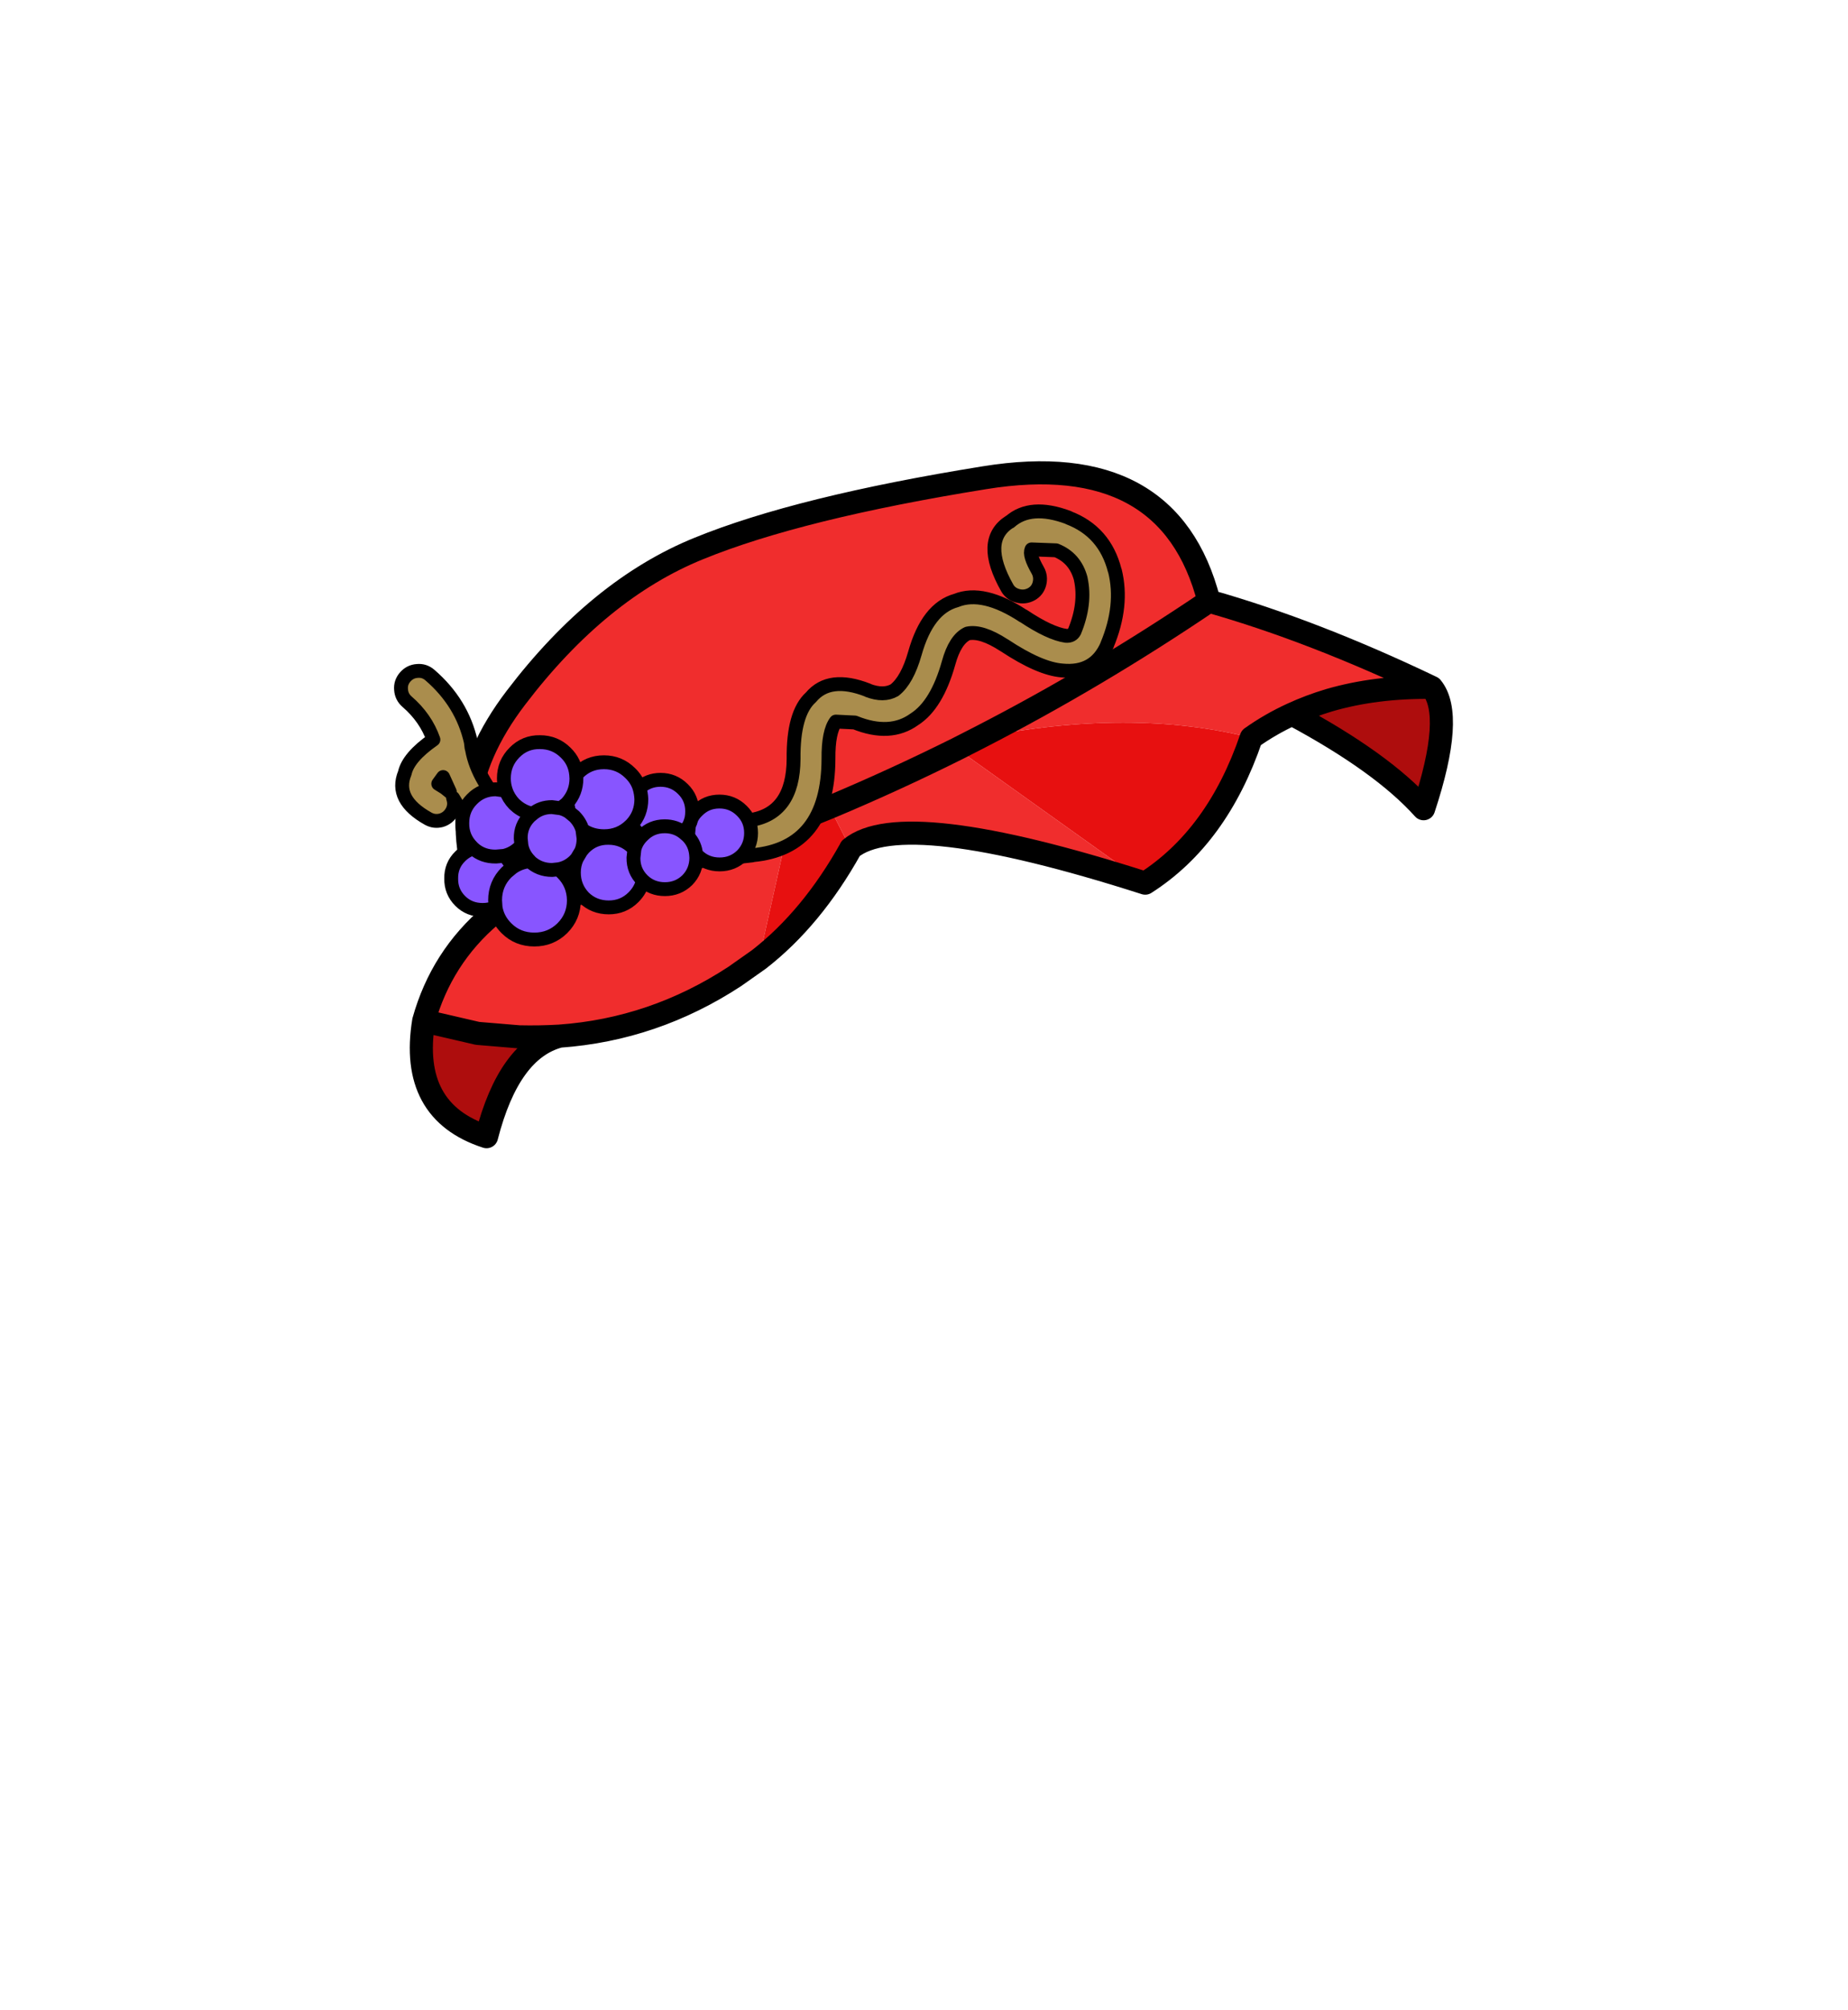 <?xml version="1.0" encoding="UTF-8" standalone="no"?>
<svg xmlns:xlink="http://www.w3.org/1999/xlink" height="434.9px" width="399.95px" xmlns="http://www.w3.org/2000/svg">
  <g transform="matrix(1, 0, 0, 1, 210.75, 443.1)">
    <use height="148.6" transform="matrix(1.0, 0.0, 0.0, 1.0, -125.45, -343.3)" width="229.15" xlink:href="#shape0"/>
  </g>
  <defs>
    <g id="shape0" transform="matrix(1, 0, 0, 1, 125.45, 343.3)">
      <path d="M-104.45 -245.1 Q-117.05 -268.65 -99.1 -292.15 -81.2 -315.65 -59.5 -324.45 -37.8 -333.3 2.3 -339.75 42.4 -346.25 50.9 -313.05 26.5 -296.55 1.1 -283.5 26.5 -296.55 50.9 -313.05 73.5 -306.65 99.1 -294.4 86.95 -294.55 76.85 -291.6 72.7 -290.35 68.9 -288.6 64.2 -286.45 60.05 -283.5 34.05 -290.05 1.1 -283.5 L-3.6 -281.1 Q-17.25 -274.3 -31.2 -268.45 -17.25 -274.3 -3.6 -281.1 L37.1 -252.05 Q-15.4 -268.85 -26.65 -259.55 L-26.65 -259.5 -31.2 -268.45 -39.95 -264.9 Q-71.45 -252.55 -104.45 -245.1 -71.45 -252.55 -39.95 -264.9 L-46.5 -235.55 -51.75 -231.85 Q-69.25 -220.4 -89.65 -218.95 -93.95 -218.7 -98.4 -218.8 L-107.4 -219.55 -119.05 -222.25 Q-115.2 -236.0 -104.45 -245.1" fill="#f02d2d" fill-rule="evenodd" stroke="none"/>
      <path d="M99.1 -294.4 Q104.05 -288.4 97.35 -268.15 88.4 -278.15 68.9 -288.6 72.7 -290.35 76.85 -291.6 86.95 -294.55 99.1 -294.4 M-89.65 -218.95 Q-100.6 -216.1 -105.45 -197.2 -122.25 -202.65 -119.05 -222.25 L-107.4 -219.55 -98.4 -218.8 Q-93.95 -218.7 -89.65 -218.95" fill="#ae0d0d" fill-rule="evenodd" stroke="none"/>
      <path d="M-39.95 -264.9 L-31.2 -268.45 -26.65 -259.5 Q-35.05 -244.45 -46.5 -235.55 L-39.95 -264.9 M-3.6 -281.1 L1.1 -283.5 Q34.05 -290.05 60.05 -283.5 52.75 -262.05 37.1 -252.05 L-3.6 -281.1" fill="#e71010" fill-rule="evenodd" stroke="none"/>
      <path d="M50.9 -313.05 Q42.4 -346.25 2.3 -339.75 -37.8 -333.3 -59.5 -324.45 -81.2 -315.65 -99.1 -292.15 -117.05 -268.65 -104.45 -245.1 -71.45 -252.55 -39.95 -264.9 L-31.2 -268.45 Q-17.25 -274.3 -3.6 -281.1 L1.1 -283.5 Q26.5 -296.55 50.9 -313.05 73.5 -306.65 99.1 -294.4 104.05 -288.4 97.35 -268.15 88.4 -278.15 68.9 -288.6 64.2 -286.45 60.05 -283.5 52.75 -262.05 37.1 -252.05 -15.4 -268.85 -26.65 -259.55 L-26.65 -259.5 Q-35.05 -244.45 -46.5 -235.55 L-51.75 -231.85 Q-69.25 -220.4 -89.65 -218.95 -100.6 -216.1 -105.45 -197.2 -122.25 -202.65 -119.05 -222.25 -115.2 -236.0 -104.45 -245.1 M68.9 -288.6 Q72.7 -290.35 76.85 -291.6 86.95 -294.55 99.1 -294.4 M-119.05 -222.25 L-107.4 -219.55 -98.4 -218.8 Q-93.95 -218.7 -89.65 -218.95" fill="none" stroke="#000000" stroke-linecap="round" stroke-linejoin="round" stroke-width="5.0"/>
      <path d="M60.05 -283.5 Q34.05 -290.05 1.1 -283.5 M-26.65 -259.5 L-31.2 -268.45 M-46.5 -235.55 L-39.95 -264.9 M-3.6 -281.1 L37.1 -252.05" fill="none" stroke="#010101" stroke-linecap="round" stroke-linejoin="round" stroke-opacity="0.0" stroke-width="5.0"/>
      <path d="M-114.85 -275.0 L-115.9 -273.55 -114.45 -272.65 -113.4 -271.8 -114.85 -275.0 M20.45 -331.15 L20.5 -331.1 Q28.35 -328.1 30.5 -319.7 L30.55 -319.6 Q32.4 -312.1 28.85 -303.6 L28.85 -303.55 Q26.15 -297.35 19.15 -298.05 14.3 -298.4 6.6 -303.5 L6.5 -303.55 Q1.65 -306.7 -1.35 -306.05 -4.05 -304.8 -5.45 -299.7 -8.0 -290.6 -12.85 -287.5 -18.1 -283.7 -25.75 -286.8 L-29.85 -287.0 Q-31.5 -284.8 -31.45 -278.95 -31.5 -259.6 -47.85 -258.1 L-47.95 -258.05 Q-97.3 -252.0 -105.7 -261.6 L-105.75 -261.65 Q-110.15 -266.1 -112.7 -270.5 L-112.65 -270.35 Q-112.2 -268.85 -112.95 -267.5 -113.75 -266.1 -115.25 -265.65 -116.75 -265.25 -118.1 -266.0 -125.5 -270.15 -123.15 -275.85 -122.4 -279.3 -116.95 -283.1 -118.6 -287.8 -122.65 -291.3 -123.85 -292.35 -123.95 -293.9 -124.1 -295.45 -123.05 -296.65 -122.0 -297.85 -120.45 -297.95 -118.9 -298.1 -117.7 -297.05 -110.75 -291.05 -108.85 -282.6 L-108.7 -281.35 -108.6 -281.0 Q-107.4 -274.1 -100.3 -266.95 L-100.25 -266.9 Q-92.8 -260.15 -48.75 -265.6 L-48.65 -265.65 Q-39.05 -266.95 -39.0 -278.95 -39.1 -288.8 -35.25 -292.25 -31.25 -297.05 -22.95 -293.8 L-22.9 -293.75 Q-19.5 -292.45 -17.15 -293.8 -14.4 -295.95 -12.75 -301.75 -10.0 -311.5 -3.8 -313.2 2.0 -315.55 10.7 -309.85 L10.75 -309.85 Q16.45 -306.05 19.95 -305.55 21.25 -305.45 21.8 -306.5 24.3 -312.55 23.15 -317.85 L23.15 -317.9 Q21.95 -322.4 17.8 -324.05 L12.5 -324.25 12.5 -324.2 Q11.9 -323.1 13.85 -319.7 14.6 -318.35 14.2 -316.8 13.8 -315.3 12.45 -314.55 11.05 -313.8 9.55 -314.2 8.0 -314.6 7.25 -315.9 1.4 -326.2 7.8 -330.25 L7.8 -330.2 Q12.3 -334.2 20.45 -331.15" fill="#aa8d4d" fill-rule="evenodd" stroke="none"/>
      <path d="M20.45 -331.15 Q12.3 -334.2 7.8 -330.2 L7.8 -330.25 Q1.4 -326.2 7.25 -315.9 8.0 -314.6 9.55 -314.2 11.05 -313.8 12.45 -314.55 13.8 -315.3 14.2 -316.8 14.6 -318.35 13.85 -319.7 11.9 -323.1 12.5 -324.2 L12.5 -324.25 17.8 -324.05 Q21.95 -322.4 23.15 -317.9 L23.15 -317.85 Q24.3 -312.55 21.8 -306.5 21.25 -305.45 19.95 -305.55 16.45 -306.05 10.75 -309.85 L10.7 -309.85 Q2.0 -315.55 -3.8 -313.2 -10.0 -311.5 -12.75 -301.75 -14.4 -295.95 -17.15 -293.8 -19.5 -292.45 -22.9 -293.75 L-22.95 -293.8 Q-31.25 -297.05 -35.25 -292.25 -39.1 -288.8 -39.0 -278.95 -39.05 -266.95 -48.65 -265.65 L-48.75 -265.6 Q-92.8 -260.15 -100.25 -266.9 L-100.3 -266.95 Q-107.4 -274.1 -108.6 -281.0 L-108.7 -281.35 -108.85 -282.6 Q-110.75 -291.05 -117.7 -297.05 -118.9 -298.1 -120.45 -297.95 -122.0 -297.85 -123.05 -296.65 -124.1 -295.45 -123.95 -293.9 -123.85 -292.35 -122.65 -291.3 -118.6 -287.8 -116.95 -283.1 -122.4 -279.3 -123.15 -275.85 -125.5 -270.15 -118.1 -266.0 -116.75 -265.25 -115.25 -265.65 -113.75 -266.1 -112.95 -267.5 -112.2 -268.85 -112.65 -270.35 L-112.7 -270.5 Q-110.15 -266.1 -105.75 -261.65 L-105.7 -261.6 Q-97.3 -252.0 -47.95 -258.05 L-47.85 -258.1 Q-31.5 -259.6 -31.45 -278.95 -31.5 -284.8 -29.85 -287.0 L-25.75 -286.8 Q-18.1 -283.7 -12.85 -287.5 -8.0 -290.6 -5.45 -299.7 -4.05 -304.8 -1.35 -306.05 1.65 -306.7 6.5 -303.55 L6.6 -303.5 Q14.3 -298.4 19.15 -298.05 26.15 -297.35 28.85 -303.55 L28.85 -303.6 Q32.4 -312.1 30.55 -319.6 L30.5 -319.7 Q28.35 -328.1 20.5 -331.1 L20.45 -331.15 M-114.85 -275.0 L-113.4 -271.8 -114.45 -272.65 -115.9 -273.55 -114.85 -275.0" fill="none" stroke="#000000" stroke-linecap="round" stroke-linejoin="round" stroke-width="3.0"/>
      <path d="M-99.4 -280.3 Q-97.15 -282.6 -93.9 -282.55 -90.6 -282.55 -88.3 -280.25 -86.3 -278.3 -86.05 -275.5 L-85.7 -275.85 Q-83.4 -278.2 -80.05 -278.2 -76.7 -278.2 -74.35 -275.85 -72.9 -274.45 -72.35 -272.65 -70.45 -274.4 -67.8 -274.4 -64.95 -274.4 -62.95 -272.4 -60.95 -270.45 -60.95 -267.6 -60.95 -266.75 -61.1 -266.0 -60.65 -266.95 -59.85 -267.7 -57.9 -269.7 -55.05 -269.7 -52.2 -269.7 -50.2 -267.7 -48.2 -265.75 -48.2 -262.9 -48.2 -260.05 -50.15 -258.05 -52.15 -256.1 -55.0 -256.1 -57.9 -256.1 -59.85 -258.05 L-60.1 -258.25 -60.05 -257.55 Q-60.05 -254.7 -62.0 -252.7 -64.0 -250.75 -66.85 -250.75 -69.65 -250.75 -71.6 -252.6 -72.1 -250.55 -73.65 -249.0 -75.85 -246.8 -79.0 -246.8 -82.2 -246.8 -84.4 -248.95 -86.55 -251.2 -86.55 -254.35 -86.55 -256.0 -85.9 -257.4 L-86.4 -256.85 Q-87.9 -255.4 -89.85 -255.05 L-89.1 -254.35 Q-86.6 -251.9 -86.55 -248.35 -86.55 -244.8 -89.05 -242.3 -91.55 -239.85 -95.1 -239.85 -98.7 -239.85 -101.15 -242.3 -103.1 -244.25 -103.5 -246.8 -104.8 -246.25 -106.3 -246.25 -109.2 -246.25 -111.15 -248.2 -113.15 -250.2 -113.1 -253.05 -113.15 -255.9 -111.15 -257.85 -109.9 -259.1 -108.3 -259.55 L-108.6 -259.85 Q-110.75 -262.0 -110.7 -265.05 -110.7 -268.1 -108.6 -270.2 -106.5 -272.35 -103.45 -272.35 L-101.25 -272.05 Q-101.7 -273.3 -101.7 -274.7 -101.7 -278.0 -99.4 -280.3 M-96.2 -266.4 L-96.1 -266.5 -95.45 -267.05 -96.45 -267.3 -96.2 -266.4 Q-98.1 -264.45 -98.05 -261.7 L-97.9 -260.2 -98.05 -261.7 Q-98.1 -264.45 -96.2 -266.4 M-96.1 -256.8 L-96.1 -256.85 Q-97.55 -258.3 -97.9 -260.2 L-98.25 -259.85 Q-99.7 -258.4 -101.65 -257.95 L-101.5 -257.85 Q-100.4 -256.8 -99.9 -255.4 -98.2 -256.6 -96.1 -256.8 -94.1 -254.9 -91.25 -254.9 L-89.85 -255.05 -91.25 -254.9 Q-94.1 -254.9 -96.1 -256.8 M-95.45 -267.05 Q-93.7 -268.5 -91.3 -268.5 L-89.4 -268.25 -91.3 -268.5 Q-93.7 -268.5 -95.45 -267.05 M-101.25 -272.05 Q-100.7 -270.45 -99.45 -269.15 -98.1 -267.85 -96.45 -267.3 -98.1 -267.85 -99.45 -269.15 -100.7 -270.45 -101.25 -272.05 M-88.0 -269.4 Q-86.0 -271.65 -86.0 -274.7 L-86.05 -275.5 -86.0 -274.7 Q-86.0 -271.65 -88.0 -269.4 L-88.25 -269.15 -89.4 -268.25 Q-88.45 -268.0 -87.6 -267.45 L-88.0 -269.4 M-103.5 -246.8 L-103.6 -248.35 Q-103.6 -251.9 -101.1 -254.4 L-99.9 -255.4 -101.1 -254.4 Q-103.6 -251.9 -103.6 -248.35 L-103.5 -246.8 M-108.3 -259.55 Q-106.3 -257.75 -103.4 -257.8 L-101.65 -257.95 -103.4 -257.8 Q-106.3 -257.75 -108.3 -259.55 M-84.7 -263.6 Q-85.2 -265.25 -86.45 -266.5 L-87.6 -267.45 -86.45 -266.5 Q-85.2 -265.25 -84.7 -263.6 L-84.45 -261.7 Q-84.45 -260.25 -84.95 -259.0 L-84.35 -259.7 Q-82.2 -261.9 -79.05 -261.85 -75.9 -261.85 -73.7 -259.65 L-73.45 -259.4 Q-73.05 -260.95 -71.9 -262.15 L-72.6 -262.75 Q-73.55 -263.7 -74.0 -264.8 L-74.3 -264.5 Q-76.65 -262.2 -80.0 -262.2 -82.7 -262.2 -84.7 -263.6 M-62.75 -262.95 Q-64.5 -264.35 -66.9 -264.35 -69.75 -264.35 -71.7 -262.35 L-71.9 -262.15 -71.7 -262.35 Q-69.75 -264.35 -66.9 -264.35 -64.5 -264.35 -62.75 -262.95 L-62.05 -262.35 -61.75 -262.05 -61.8 -262.9 -61.65 -264.5 -62.75 -262.95 M-72.35 -272.65 Q-72.0 -271.5 -71.95 -270.2 -71.95 -267.05 -74.0 -264.8 -71.95 -267.05 -71.95 -270.2 -72.0 -271.5 -72.35 -272.65 M-61.1 -266.0 Q-61.3 -265.2 -61.65 -264.5 -61.3 -265.2 -61.1 -266.0 M-71.6 -252.6 L-71.7 -252.7 Q-73.7 -254.7 -73.65 -257.55 L-73.45 -259.4 -73.65 -257.55 Q-73.7 -254.7 -71.7 -252.7 L-71.6 -252.6 M-85.9 -257.4 L-84.95 -259.0 -85.9 -257.4 M-61.75 -262.05 Q-60.3 -260.45 -60.1 -258.25 -60.3 -260.45 -61.75 -262.05" fill="#8855ff" fill-rule="evenodd" stroke="none"/>
      <path d="M-99.4 -280.3 Q-97.15 -282.6 -93.9 -282.55 -90.6 -282.55 -88.3 -280.25 -86.3 -278.3 -86.05 -275.5 L-85.7 -275.85 Q-83.4 -278.2 -80.05 -278.2 -76.7 -278.2 -74.35 -275.85 -72.9 -274.45 -72.35 -272.65 -70.45 -274.4 -67.8 -274.4 -64.95 -274.4 -62.95 -272.4 -60.95 -270.45 -60.95 -267.6 -60.95 -266.75 -61.1 -266.0 -60.65 -266.95 -59.85 -267.7 -57.9 -269.7 -55.05 -269.7 -52.2 -269.7 -50.2 -267.7 -48.2 -265.75 -48.2 -262.9 -48.2 -260.05 -50.15 -258.05 -52.15 -256.1 -55.0 -256.1 -57.9 -256.1 -59.85 -258.05 L-60.1 -258.25 -60.05 -257.55 Q-60.05 -254.7 -62.0 -252.7 -64.0 -250.75 -66.85 -250.75 -69.65 -250.75 -71.6 -252.6 -72.1 -250.55 -73.65 -249.0 -75.85 -246.8 -79.0 -246.8 -82.2 -246.8 -84.4 -248.95 -86.55 -251.2 -86.55 -254.35 -86.55 -256.0 -85.9 -257.4 L-86.4 -256.85 Q-87.9 -255.4 -89.85 -255.05 L-89.1 -254.35 Q-86.6 -251.9 -86.55 -248.35 -86.55 -244.8 -89.05 -242.3 -91.55 -239.85 -95.1 -239.85 -98.7 -239.85 -101.15 -242.3 -103.1 -244.25 -103.5 -246.8 -104.8 -246.25 -106.3 -246.25 -109.2 -246.25 -111.15 -248.2 -113.15 -250.2 -113.1 -253.05 -113.15 -255.9 -111.15 -257.85 -109.9 -259.1 -108.3 -259.55 L-108.6 -259.85 Q-110.75 -262.0 -110.7 -265.05 -110.7 -268.1 -108.6 -270.2 -106.5 -272.35 -103.45 -272.35 L-101.25 -272.05 Q-101.7 -273.3 -101.7 -274.7 -101.7 -278.0 -99.4 -280.3 M-95.45 -267.05 L-96.1 -266.5 -96.2 -266.4 Q-98.1 -264.45 -98.05 -261.7 L-97.9 -260.2 Q-97.55 -258.3 -96.1 -256.85 L-96.1 -256.8 Q-94.1 -254.9 -91.25 -254.9 L-89.85 -255.05 M-95.45 -267.05 L-96.45 -267.3 -96.2 -266.4 M-96.45 -267.3 Q-98.1 -267.85 -99.45 -269.15 -100.7 -270.45 -101.25 -272.05 M-89.4 -268.25 L-91.3 -268.5 Q-93.7 -268.5 -95.45 -267.05 M-97.9 -260.2 L-98.25 -259.85 Q-99.7 -258.4 -101.65 -257.95 L-101.5 -257.85 Q-100.4 -256.8 -99.9 -255.4 -98.2 -256.6 -96.1 -256.8 M-101.65 -257.95 L-103.4 -257.8 Q-106.3 -257.75 -108.3 -259.55 M-99.9 -255.4 L-101.1 -254.4 Q-103.6 -251.9 -103.6 -248.35 L-103.5 -246.8 M-86.05 -275.5 L-86.0 -274.7 Q-86.0 -271.65 -88.0 -269.4 L-87.6 -267.45 -86.45 -266.5 Q-85.2 -265.25 -84.7 -263.6 -82.7 -262.2 -80.0 -262.2 -76.65 -262.2 -74.3 -264.5 L-74.0 -264.8 Q-71.95 -267.05 -71.95 -270.2 -72.0 -271.5 -72.35 -272.65 M-71.9 -262.15 L-71.7 -262.35 Q-69.75 -264.35 -66.9 -264.35 -64.5 -264.35 -62.75 -262.95 L-61.65 -264.5 Q-61.3 -265.2 -61.1 -266.0 M-84.7 -263.6 L-84.45 -261.7 Q-84.45 -260.25 -84.95 -259.0 L-84.35 -259.7 Q-82.2 -261.9 -79.05 -261.85 -75.9 -261.85 -73.7 -259.65 L-73.45 -259.4 Q-73.05 -260.95 -71.9 -262.15 L-72.6 -262.75 Q-73.55 -263.7 -74.0 -264.8 M-88.0 -269.4 L-88.25 -269.15 -89.4 -268.25 Q-88.45 -268.0 -87.6 -267.45 M-84.95 -259.0 L-85.9 -257.4 M-73.45 -259.4 L-73.65 -257.55 Q-73.7 -254.7 -71.7 -252.7 L-71.6 -252.6 M-62.75 -262.95 L-62.05 -262.35 -61.75 -262.05 -61.8 -262.9 -61.65 -264.5 M-60.1 -258.25 Q-60.3 -260.45 -61.75 -262.05" fill="none" stroke="#000000" stroke-linecap="round" stroke-linejoin="round" stroke-width="3.0"/>
    </g>
  </defs>
</svg>
